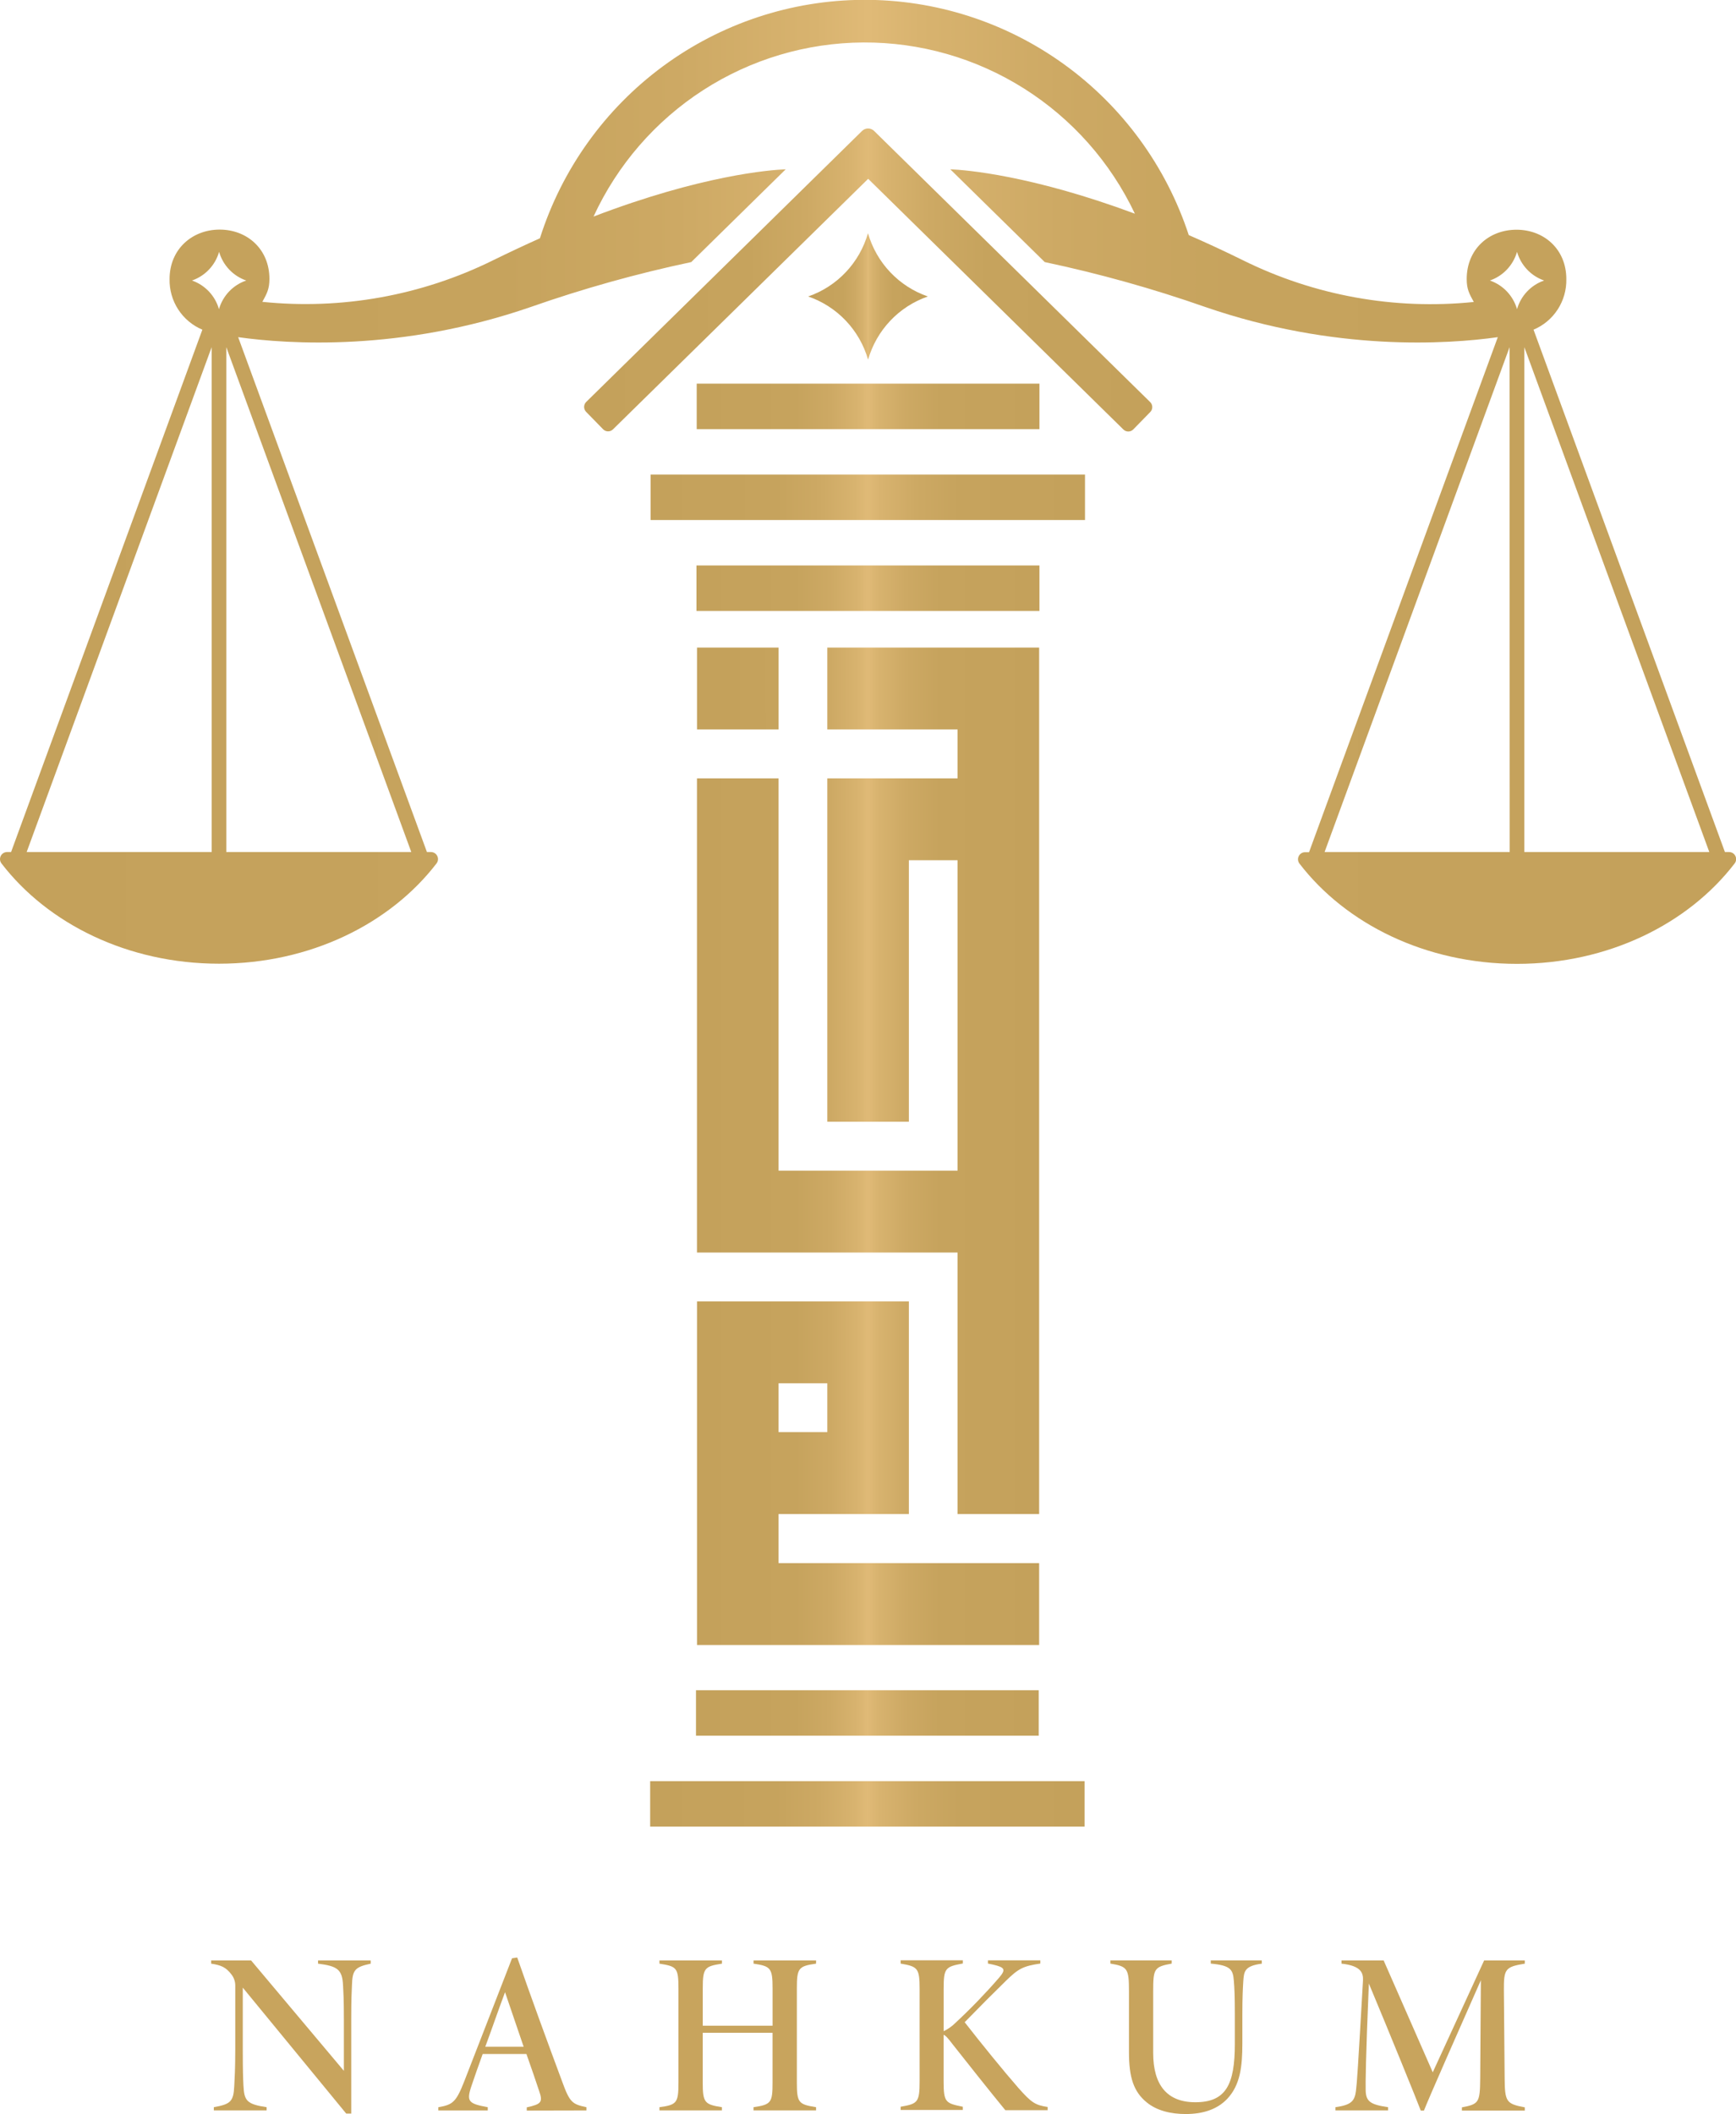 <svg width="193" height="235" viewBox="0 0 193 235" fill="none" xmlns="http://www.w3.org/2000/svg">
<g clip-path="url(#clip0_548_3561)">
<path d="M115.56 42.648H77.457V47.703H115.56V42.648Z" fill="url(#paint0_linear_548_3561)"/>
<path d="M97.178 14.556C97 14.379 96.759 14.28 96.509 14.28C96.258 14.28 96.018 14.379 95.84 14.556L65.168 44.683C65.096 44.755 65.038 44.842 64.999 44.937C64.96 45.031 64.939 45.133 64.939 45.236C64.939 45.339 64.96 45.441 64.999 45.535C65.038 45.63 65.096 45.717 65.168 45.789L67.053 47.72C67.125 47.794 67.211 47.852 67.306 47.891C67.4 47.931 67.502 47.951 67.605 47.951C67.707 47.951 67.809 47.931 67.903 47.891C67.998 47.852 68.084 47.794 68.156 47.72L96.519 19.878L124.887 47.738C124.959 47.811 125.045 47.869 125.14 47.908C125.234 47.947 125.336 47.968 125.438 47.968C125.54 47.968 125.642 47.947 125.736 47.908C125.831 47.869 125.917 47.811 125.989 47.738L127.875 45.807C127.947 45.734 128.005 45.648 128.044 45.553C128.083 45.458 128.103 45.357 128.103 45.254C128.103 45.151 128.083 45.049 128.044 44.954C128.005 44.859 127.947 44.773 127.875 44.701L97.178 14.556Z" fill="url(#paint1_linear_548_3561)"/>
<path d="M103.153 32.957C101.563 32.407 100.128 31.482 98.969 30.258C97.811 29.034 96.963 27.547 96.498 25.925C96.034 27.547 95.187 29.033 94.029 30.258C92.872 31.482 91.437 32.407 89.847 32.957C91.438 33.503 92.875 34.427 94.034 35.649C95.194 36.871 96.043 38.356 96.509 39.978C96.974 38.359 97.82 36.875 98.977 35.653C100.133 34.431 101.566 33.506 103.153 32.957Z" fill="url(#paint2_linear_548_3561)"/>
<path d="M192.214 94.716H191.769L170.491 36.648C171.591 36.186 172.528 35.402 173.178 34.399C173.828 33.396 174.162 32.219 174.137 31.023C174.137 27.692 171.647 25.536 168.599 25.536C165.55 25.536 163.061 27.678 163.061 31.023C163.061 32.154 163.352 32.664 163.85 33.568C155.028 34.473 146.129 32.864 138.176 28.927C136.084 27.892 134.078 26.968 132.161 26.132C129.656 18.494 124.803 11.848 118.3 7.15C111.796 2.452 103.977 -0.057 95.963 -0.018C87.95 0.022 80.155 2.609 73.698 7.371C67.242 12.133 62.455 18.826 60.025 26.489C58.365 27.232 56.631 28.046 54.824 28.931C46.874 32.858 37.983 34.461 29.168 33.553C29.666 32.65 29.954 32.125 29.954 31.008C29.954 27.678 27.464 25.522 24.419 25.522C21.374 25.522 18.852 27.692 18.852 31.023C18.827 32.219 19.161 33.396 19.811 34.399C20.462 35.402 21.398 36.186 22.498 36.648L1.231 94.716H0.786C0.64 94.716 0.497 94.756 0.373 94.833C0.249 94.91 0.148 95.02 0.083 95.151C0.018 95.282 -0.009 95.429 0.004 95.575C0.018 95.721 0.072 95.86 0.16 95.976C5.307 102.687 14.214 107.127 24.348 107.127C34.482 107.127 43.385 102.687 48.535 95.976C48.624 95.86 48.678 95.721 48.691 95.575C48.705 95.429 48.678 95.282 48.612 95.151C48.547 95.02 48.447 94.91 48.323 94.833C48.199 94.756 48.055 94.716 47.909 94.716H47.465L26.478 37.48C32.099 38.269 44.619 39.093 58.986 34.132C64.828 32.084 70.794 30.414 76.849 29.134L87.353 18.818C85.575 18.893 77.987 19.486 65.986 24.073C68.637 18.321 72.866 13.447 78.177 10.019C83.489 6.592 89.663 4.754 95.978 4.721C102.293 4.688 108.486 6.46 113.833 9.831C119.18 13.202 123.46 18.032 126.171 23.755C114.657 19.472 107.365 18.89 105.647 18.818L116.151 29.134C122.206 30.415 128.172 32.084 134.014 34.132C148.391 39.093 160.898 38.269 166.518 37.48L145.532 94.734H145.087C144.941 94.734 144.799 94.775 144.675 94.852C144.551 94.929 144.451 95.04 144.387 95.171C144.322 95.302 144.295 95.448 144.309 95.593C144.323 95.739 144.376 95.878 144.465 95.994C149.612 102.705 158.515 107.145 168.652 107.145C178.79 107.145 187.686 102.705 192.84 95.994C192.933 95.878 192.992 95.737 193.008 95.588C193.025 95.439 192.999 95.289 192.933 95.155C192.867 95.021 192.764 94.908 192.637 94.83C192.51 94.753 192.363 94.713 192.214 94.716ZM23.53 94.716H2.963L23.53 38.593V94.716ZM45.725 94.716H25.159V38.593L45.725 94.716ZM24.344 34.367C24.135 33.633 23.753 32.961 23.231 32.407C22.708 31.853 22.061 31.433 21.342 31.183C22.063 30.934 22.714 30.514 23.239 29.959C23.764 29.405 24.148 28.731 24.358 27.996C24.569 28.731 24.953 29.405 25.478 29.959C26.003 30.514 26.654 30.934 27.375 31.183C26.651 31.429 25.997 31.847 25.47 32.401C24.942 32.956 24.556 33.63 24.344 34.367ZM167.841 94.716H147.26L167.827 38.593L167.841 94.716ZM168.656 34.367C168.445 33.632 168.06 32.959 167.535 32.405C167.01 31.851 166.36 31.432 165.639 31.183C166.36 30.933 167.01 30.513 167.535 29.959C168.06 29.404 168.444 28.731 168.656 27.996C168.866 28.731 169.25 29.404 169.774 29.959C170.298 30.514 170.948 30.934 171.669 31.183C170.948 31.431 170.298 31.851 169.774 32.405C169.249 32.959 168.866 33.632 168.656 34.367ZM169.47 94.716V38.593L190.033 94.716H169.47Z" fill="url(#paint3_linear_548_3561)"/>
<path d="M115.478 187.89H77.376V192.944H115.478V187.89Z" fill="url(#paint4_linear_548_3561)"/>
<path d="M120.576 197.995H72.282V203.05H120.576V197.995Z" fill="url(#paint5_linear_548_3561)"/>
<path d="M77.429 62.858V67.913H77.457H115.56V62.858H115.532H77.429Z" fill="url(#paint6_linear_548_3561)"/>
<path d="M77.458 52.753H72.332V57.808H77.458H115.56H120.625V52.753H115.56H77.458Z" fill="url(#paint7_linear_548_3561)"/>
<path d="M101.044 168.304V144.667H77.49V182.861H115.528V173.759H86.556V168.304H101.044ZM86.556 153.769H91.974V159.199H86.556V153.769Z" fill="url(#paint8_linear_548_3561)"/>
<path d="M115.528 71.986H91.974V81.088H106.458V86.524H91.974V124.696H101.044V95.623H106.458V130.132H86.556V86.524H77.486V139.235H106.458V168.304H115.528V71.986Z" fill="url(#paint9_linear_548_3561)"/>
<path d="M86.56 71.986H77.49V81.088H86.56V71.986Z" fill="url(#paint10_linear_548_3561)"/>
<path d="M41.215 218.284C39.479 218.663 39.177 218.955 39.127 220.701C39.099 221.454 39.049 222.032 39.049 224.552V234.95H38.49L26.991 220.951V227.811C26.991 230.228 27.023 230.991 27.065 231.83C27.151 233.49 27.393 233.908 29.641 234.24V234.597H23.772V234.24C25.682 233.904 25.959 233.572 26.044 231.873C26.084 231.038 26.155 230.053 26.155 227.811V220.772C26.168 220.323 26.029 219.882 25.76 219.523C25.113 218.652 24.543 218.452 23.476 218.284V217.927H27.916L38.231 230.199V224.552C38.231 222.032 38.174 221.472 38.138 220.701C38.053 218.955 37.551 218.559 35.36 218.284V217.927H41.208L41.215 218.284Z" fill="#C8A45D"/>
<path d="M58.563 234.615V234.258C60.206 233.901 60.359 233.661 59.95 232.473C59.633 231.534 59.128 230.01 58.527 228.329H53.661C53.181 229.671 52.743 230.881 52.409 231.898C51.829 233.629 52.096 233.843 54.227 234.243V234.6H48.731V234.243C50.332 233.968 50.702 233.69 51.616 231.359L56.926 217.688L57.503 217.602C59.107 222.196 60.772 226.751 62.483 231.348C63.343 233.733 63.617 233.901 65.197 234.243V234.6L58.563 234.615ZM56.148 221.457C55.344 223.599 54.693 225.527 53.949 227.526H58.218L56.148 221.457Z" fill="#C8A45D"/>
<path d="M90.725 218.284C88.769 218.559 88.591 218.784 88.591 221.043V231.498C88.591 233.761 88.79 233.926 90.725 234.24V234.597H83.775V234.24C85.749 233.958 85.888 233.708 85.888 231.498V225.969H78.126V231.498C78.126 233.74 78.343 233.94 80.26 234.24V234.597H73.314V234.24C75.249 233.983 75.427 233.758 75.427 231.498V221.043C75.427 218.72 75.224 218.591 73.314 218.284V217.927H80.264V218.284C78.34 218.584 78.13 218.755 78.13 221.043V225.184H85.891V221.043C85.891 218.78 85.688 218.566 83.778 218.284V217.927H90.729L90.725 218.284Z" fill="#C8A45D"/>
<path d="M100.13 217.909H107.045V218.266C105.085 218.623 104.911 218.791 104.911 221.097V225.791C105.393 225.563 105.834 225.254 106.212 224.877C107.904 223.305 109.51 221.644 111.025 219.901C111.872 218.923 111.736 218.709 110.399 218.391L109.833 218.273V217.916H115.66V218.273C113.739 218.555 113.213 218.848 111.872 220.155C110.531 221.461 108.873 223.121 107.247 224.795C109.111 227.183 111.551 230.192 113.23 232.112C114.671 233.733 115.076 234.004 116.474 234.218V234.575H111.768C109.99 232.409 107.521 229.289 105.906 227.244C105.369 226.53 105.131 226.28 104.907 226.194V231.334C104.907 233.715 105.113 233.797 107.041 234.19V234.547H100.13V234.19C102.022 233.858 102.239 233.719 102.239 231.334V221.133C102.239 218.78 102.036 218.609 100.13 218.277V217.909Z" fill="#C8A45D"/>
<path d="M140.285 218.284C138.332 218.541 138.297 219.155 138.218 220.308C138.176 221.022 138.119 221.929 138.119 223.985V227.161C138.119 229.753 137.877 231.773 136.443 233.308C135.323 234.479 133.758 235 131.819 235C130.201 235 128.618 234.643 127.473 233.694C126.018 232.501 125.513 230.899 125.513 228.125V221.343C125.513 218.845 125.36 218.595 123.45 218.277V217.92H130.265V218.277C128.319 218.634 128.205 218.841 128.205 221.343V228.211C128.205 231.78 129.756 233.69 132.886 233.69C136.283 233.69 137.283 231.748 137.283 227.204V223.97C137.283 221.921 137.24 220.993 137.173 220.205C137.08 218.93 136.817 218.484 134.608 218.277V217.92H140.278L140.285 218.284Z" fill="#C8A45D"/>
<path d="M162.527 234.615V234.258C164.434 233.901 164.533 233.701 164.562 231.045L164.636 220.126C162.602 224.72 158.725 233.501 158.308 234.615H157.953C157.554 233.544 154.438 225.88 152.183 220.494C151.828 229.018 151.81 231.456 151.828 232.373C151.863 233.611 152.354 233.951 154.317 234.24V234.597H148.47V234.24C150.248 233.993 150.604 233.547 150.75 232.416C150.867 231.488 150.96 230.074 151.532 220.147C151.564 219.369 151.379 218.523 149.142 218.284V217.927H153.827L159.287 230.36L164.999 217.927H169.52V218.284C167.357 218.641 167.176 218.859 167.194 221.258L167.279 231.045C167.304 233.626 167.454 233.872 169.52 234.258V234.615H162.527Z" fill="#C8A45D"/>
</g>
<defs>
<linearGradient id="paint0_linear_548_3561" x1="77.457" y1="45.175" x2="115.56" y2="45.175" gradientUnits="userSpaceOnUse">
<stop stop-color="#C4A15B"/>
<stop offset="0.29" stop-color="#C6A35D"/>
<stop offset="0.39" stop-color="#CDA964"/>
<stop offset="0.47" stop-color="#D8B36F"/>
<stop offset="0.5" stop-color="#E0BA77"/>
<stop offset="0.53" stop-color="#D8B36F"/>
<stop offset="0.61" stop-color="#CDA964"/>
<stop offset="0.71" stop-color="#C6A35D"/>
<stop offset="1" stop-color="#C4A15B"/>
</linearGradient>
<linearGradient id="paint1_linear_548_3561" x1="64.933" y1="31.119" x2="128.084" y2="31.119" gradientUnits="userSpaceOnUse">
<stop stop-color="#C4A15B"/>
<stop offset="0.29" stop-color="#C6A35D"/>
<stop offset="0.39" stop-color="#CDA964"/>
<stop offset="0.47" stop-color="#D8B36F"/>
<stop offset="0.5" stop-color="#E0BA77"/>
<stop offset="0.53" stop-color="#D8B36F"/>
<stop offset="0.61" stop-color="#CDA964"/>
<stop offset="0.71" stop-color="#C6A35D"/>
<stop offset="1" stop-color="#C4A15B"/>
</linearGradient>
<linearGradient id="paint2_linear_548_3561" x1="89.857" y1="32.957" x2="103.164" y2="32.957" gradientUnits="userSpaceOnUse">
<stop stop-color="#C4A15B"/>
<stop offset="0.29" stop-color="#C6A35D"/>
<stop offset="0.39" stop-color="#CDA964"/>
<stop offset="0.47" stop-color="#D8B36F"/>
<stop offset="0.5" stop-color="#E0BA77"/>
<stop offset="0.53" stop-color="#D8B36F"/>
<stop offset="0.61" stop-color="#CDA964"/>
<stop offset="0.71" stop-color="#C6A35D"/>
<stop offset="1" stop-color="#C4A15B"/>
</linearGradient>
<linearGradient id="paint3_linear_548_3561" x1="-1.50152e-05" y1="53.564" x2="193" y2="53.564" gradientUnits="userSpaceOnUse">
<stop stop-color="#C4A15B"/>
<stop offset="0.29" stop-color="#C6A35D"/>
<stop offset="0.39" stop-color="#CDA964"/>
<stop offset="0.47" stop-color="#D8B36F"/>
<stop offset="0.5" stop-color="#E0BA77"/>
<stop offset="0.53" stop-color="#D8B36F"/>
<stop offset="0.61" stop-color="#CDA964"/>
<stop offset="0.71" stop-color="#C6A35D"/>
<stop offset="1" stop-color="#C4A15B"/>
</linearGradient>
<linearGradient id="paint4_linear_548_3561" x1="77.376" y1="190.417" x2="115.478" y2="190.417" gradientUnits="userSpaceOnUse">
<stop stop-color="#C4A15B"/>
<stop offset="0.29" stop-color="#C6A35D"/>
<stop offset="0.39" stop-color="#CDA964"/>
<stop offset="0.47" stop-color="#D8B36F"/>
<stop offset="0.5" stop-color="#E0BA77"/>
<stop offset="0.53" stop-color="#D8B36F"/>
<stop offset="0.61" stop-color="#CDA964"/>
<stop offset="0.71" stop-color="#C6A35D"/>
<stop offset="1" stop-color="#C4A15B"/>
</linearGradient>
<linearGradient id="paint5_linear_548_3561" x1="72.282" y1="200.522" x2="120.576" y2="200.522" gradientUnits="userSpaceOnUse">
<stop stop-color="#C4A15B"/>
<stop offset="0.29" stop-color="#C6A35D"/>
<stop offset="0.39" stop-color="#CDA964"/>
<stop offset="0.47" stop-color="#D8B36F"/>
<stop offset="0.5" stop-color="#E0BA77"/>
<stop offset="0.53" stop-color="#D8B36F"/>
<stop offset="0.61" stop-color="#CDA964"/>
<stop offset="0.71" stop-color="#C6A35D"/>
<stop offset="1" stop-color="#C4A15B"/>
</linearGradient>
<linearGradient id="paint6_linear_548_3561" x1="77.425" y1="65.386" x2="115.56" y2="65.386" gradientUnits="userSpaceOnUse">
<stop stop-color="#C4A15B"/>
<stop offset="0.29" stop-color="#C6A35D"/>
<stop offset="0.39" stop-color="#CDA964"/>
<stop offset="0.47" stop-color="#D8B36F"/>
<stop offset="0.5" stop-color="#E0BA77"/>
<stop offset="0.53" stop-color="#D8B36F"/>
<stop offset="0.61" stop-color="#CDA964"/>
<stop offset="0.71" stop-color="#C6A35D"/>
<stop offset="1" stop-color="#C4A15B"/>
</linearGradient>
<linearGradient id="paint7_linear_548_3561" x1="72.332" y1="55.281" x2="120.625" y2="55.281" gradientUnits="userSpaceOnUse">
<stop stop-color="#C4A15B"/>
<stop offset="0.29" stop-color="#C6A35D"/>
<stop offset="0.39" stop-color="#CDA964"/>
<stop offset="0.47" stop-color="#D8B36F"/>
<stop offset="0.5" stop-color="#E0BA77"/>
<stop offset="0.53" stop-color="#D8B36F"/>
<stop offset="0.61" stop-color="#CDA964"/>
<stop offset="0.71" stop-color="#C6A35D"/>
<stop offset="1" stop-color="#C4A15B"/>
</linearGradient>
<linearGradient id="paint8_linear_548_3561" x1="77.49" y1="163.757" x2="115.528" y2="163.757" gradientUnits="userSpaceOnUse">
<stop stop-color="#C4A15B"/>
<stop offset="0.29" stop-color="#C6A35D"/>
<stop offset="0.39" stop-color="#CDA964"/>
<stop offset="0.47" stop-color="#D8B36F"/>
<stop offset="0.5" stop-color="#E0BA77"/>
<stop offset="0.53" stop-color="#D8B36F"/>
<stop offset="0.61" stop-color="#CDA964"/>
<stop offset="0.71" stop-color="#C6A35D"/>
<stop offset="1" stop-color="#C4A15B"/>
</linearGradient>
<linearGradient id="paint9_linear_548_3561" x1="77.49" y1="120.145" x2="115.528" y2="120.145" gradientUnits="userSpaceOnUse">
<stop stop-color="#C4A15B"/>
<stop offset="0.29" stop-color="#C6A35D"/>
<stop offset="0.39" stop-color="#CDA964"/>
<stop offset="0.47" stop-color="#D8B36F"/>
<stop offset="0.5" stop-color="#E0BA77"/>
<stop offset="0.53" stop-color="#D8B36F"/>
<stop offset="0.61" stop-color="#CDA964"/>
<stop offset="0.71" stop-color="#C6A35D"/>
<stop offset="1" stop-color="#C4A15B"/>
</linearGradient>
<linearGradient id="paint10_linear_548_3561" x1="80.755" y1="76.544" x2="100.735" y2="76.452" gradientUnits="userSpaceOnUse">
<stop stop-color="#C4A15B"/>
<stop offset="0.29" stop-color="#C6A35D"/>
<stop offset="0.39" stop-color="#CDA964"/>
<stop offset="0.47" stop-color="#D8B36F"/>
<stop offset="0.5" stop-color="#E0BA77"/>
<stop offset="0.53" stop-color="#D8B36F"/>
<stop offset="0.61" stop-color="#CDA964"/>
<stop offset="0.71" stop-color="#C6A35D"/>
<stop offset="1" stop-color="#C4A15B"/>
</linearGradient>
<clipPath id="clip0_548_3561">
<rect width="193" height="235" fill="white"/>
</clipPath>
</defs>
</svg>
